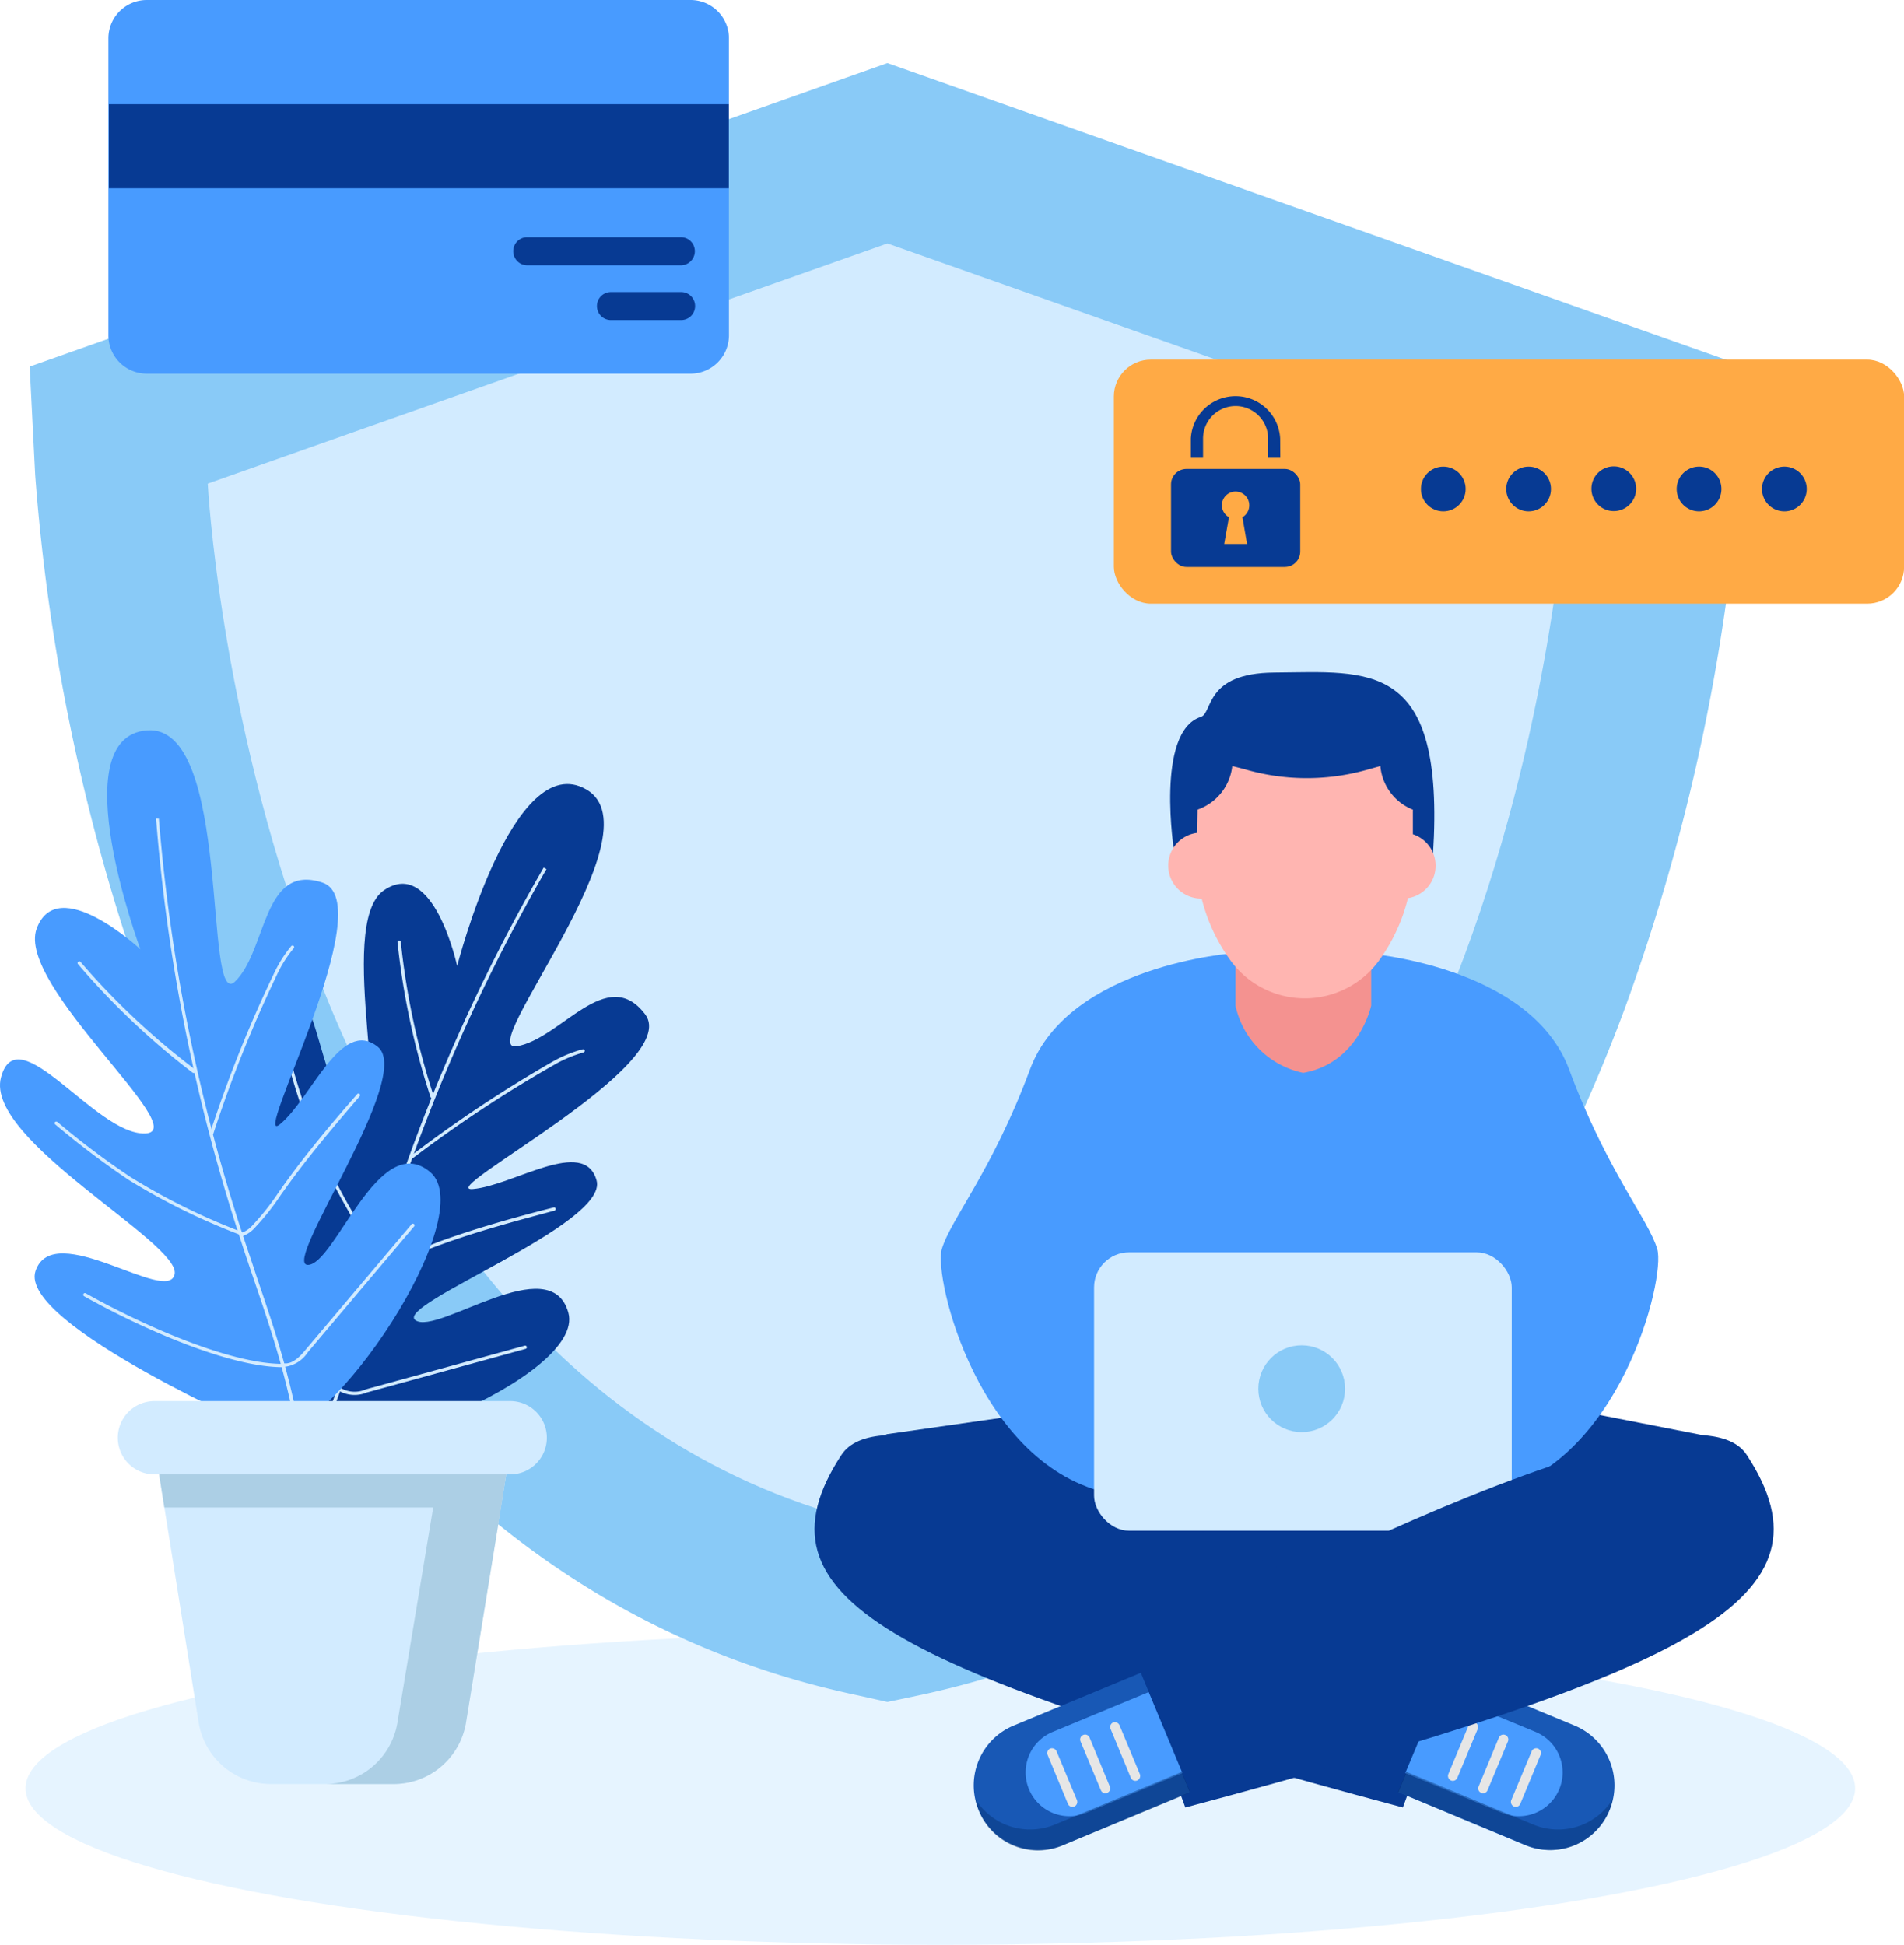 <svg xmlns="http://www.w3.org/2000/svg" viewBox="0 0 155.81 159.16"><defs><style>.cls-1,.cls-3{fill:#d2ebff;}.cls-1{opacity:0.56;}.cls-2{fill:#89caf7;}.cls-4{fill:#073a93;}.cls-5{fill:#1858b5;}.cls-6{fill:#489bff;}.cls-7{fill:#063272;opacity:0.45;}.cls-8{fill:#e6e6e6;}.cls-9{fill:#f49290;}.cls-10{fill:#ffb5b1;}.cls-11{fill:#accfe5;}.cls-12{fill:#ffaa45;}</style></defs><g id="Layer_2" data-name="Layer 2"><g id="OBJECTS"><ellipse class="cls-1" cx="76.95" cy="146.35" rx="74.86" ry="12.81"/><path class="cls-2" d="M70.16,138.74c-26.25-5.53-46.26-25-57.85-56.18A162.55,162.55,0,0,1,2.88,38.88L2.43,30,72.62,5.16,142.82,30l-.45,8.91a163,163,0,0,1-9.43,43.68c-11.59,31.22-31.6,50.65-57.85,56.18l-2.47.52Z"/><path class="cls-3" d="M128.22,39.58,72.62,19.92h0L17,39.58S20.79,114,72.62,125h0C124.46,114,128.22,39.58,128.22,39.58Z"/><polygon class="cls-4" points="72.49 117.38 97.98 113.74 120.39 113.74 140.42 117.66 105.96 135.03 72.49 117.38"/><path class="cls-4" d="M119.28,135.73s-45.1-24.79-50.42-16.67c-7.69,11.74,4.06,17.65,45.94,28.86Z"/><path class="cls-5" d="M131.72,148.12h0a5.29,5.29,0,0,0-2.87-6.9l-10.41-4.32-4,9.77L124.81,151A5.28,5.28,0,0,0,131.72,148.12Z"/><path class="cls-6" d="M117.78,138.48l7.88,3.26a3.58,3.58,0,1,1-2.74,6.62L115,145.1Z"/><path class="cls-7" d="M115.08,145l10.41,4.32a5.26,5.26,0,0,0,6.48-2.08,5.17,5.17,0,0,1-7.16,3.72l-10.41-4.31Z"/><path class="cls-8" d="M118.52,145.19l1.67-4a.41.41,0,0,1,.52-.22h0a.41.41,0,0,1,.22.52l-1.67,4a.4.4,0,0,1-.52.22h0A.41.41,0,0,1,118.52,145.19Z"/><path class="cls-8" d="M121,146.2l1.66-4a.4.4,0,0,1,.52-.21h0a.4.4,0,0,1,.22.52l-1.67,4a.39.39,0,0,1-.52.21h0A.39.39,0,0,1,121,146.2Z"/><path class="cls-8" d="M123.67,147.32l1.67-4a.41.41,0,0,1,.52-.22h0a.4.4,0,0,1,.21.52l-1.66,4a.4.4,0,0,1-.52.22h0A.41.41,0,0,1,123.67,147.32Z"/><path class="cls-6" d="M135.62,102.23c-.69-2.39-4.14-6.42-7.21-14.7-3.19-8.6-16.79-9.53-16.79-9.53l-5.27,2.83L101.07,78s-13.6.93-16.79,9.53c-3.07,8.28-6.52,12.31-7.21,14.7s3.05,17.8,13.8,20h30.95C132.57,120,136.32,104.61,135.62,102.23Z"/><path class="cls-9" d="M112.21,78.06v4.23s-1,4.72-5.57,5.51a7.18,7.18,0,0,1-5.54-5.51V78.06Z"/><path class="cls-4" d="M96.09,69.75s-1.58-9.88,2.18-11.08c1-.33.28-3.59,6-3.63,7.82-.06,14-1.11,13,14.85Z"/><path class="cls-10" d="M101,70.84a2.7,2.7,0,1,0-2.7,2.7A2.69,2.69,0,0,0,101,70.84Z"/><path class="cls-10" d="M117.48,70.84a2.7,2.7,0,1,0-2.69,2.7A2.68,2.68,0,0,0,117.48,70.84Z"/><path class="cls-10" d="M115.64,66.27h0a4.24,4.24,0,0,1-2.68-3.58l-1.18.33a18.08,18.08,0,0,1-10-.09l-.94-.24A4.28,4.28,0,0,1,98,66.26h0l-.08,4.38a14.62,14.62,0,0,0,2.8,8,7.52,7.52,0,0,0,12.11,0,14.6,14.6,0,0,0,2.79-8V66.28Z"/><rect class="cls-3" x="89.53" y="102.49" width="34.18" height="22.78" rx="2.87"/><circle class="cls-2" cx="106.52" cy="113.65" r="3.55"/><path class="cls-4" d="M92.52,135.73s45.1-24.79,50.42-16.67c7.69,11.74-4.06,17.65-45.94,28.86Z"/><path class="cls-5" d="M80.08,148.12h0a5.29,5.29,0,0,1,2.87-6.9l10.41-4.32,4,9.77L87,151A5.28,5.28,0,0,1,80.08,148.12Z"/><path class="cls-6" d="M96.76,145.1l-7.88,3.26a3.58,3.58,0,1,1-2.74-6.62L94,138.48Z"/><path class="cls-7" d="M96.72,145l-10.41,4.32a5.26,5.26,0,0,1-6.48-2.08A5.17,5.17,0,0,0,87,151l10.42-4.31Z"/><path class="cls-8" d="M93.28,145.19l-1.67-4a.41.41,0,0,0-.52-.22h0a.4.4,0,0,0-.21.52l1.66,4a.4.4,0,0,0,.52.22h0A.41.41,0,0,0,93.28,145.19Z"/><path class="cls-8" d="M90.82,146.2l-1.66-4a.39.39,0,0,0-.52-.21h0a.4.4,0,0,0-.22.52l1.67,4a.39.39,0,0,0,.52.21h0A.39.39,0,0,0,90.82,146.2Z"/><path class="cls-8" d="M88.13,147.32l-1.67-4a.41.41,0,0,0-.52-.22h0a.4.4,0,0,0-.21.52l1.66,4a.4.4,0,0,0,.52.22h0A.41.41,0,0,0,88.13,147.32Z"/><path class="cls-4" d="M23.7,117.7S11.75,98.62,15.45,95.86s7.32,8.46,9.21,6.66-6.59-17.84-2.58-21.29,3.7,8.26,7.1,10.44-1.84-16,2.23-18.8,6,6.19,6,6.19S42,61.1,48,64.62s-9.31,21.61-5.7,21S49.65,78.88,52.79,83,35.41,97.58,38.69,97.31,47.81,93,48.82,96.6,32.18,106.79,34,108.05s11.05-5.87,12.51-.62S27.36,121,23.7,117.7Z"/><path class="cls-3" d="M22.25,125.15a62.7,62.7,0,0,0,5.52-12c.76-2.22,1.4-4.53,2-6.75.28-1,.57-2,.86-3.05A147.56,147.56,0,0,1,44.49,71l.23.13a147.08,147.08,0,0,0-13.8,32.29c-.29,1-.58,2-.86,3-.63,2.23-1.28,4.54-2,6.77a63.53,63.53,0,0,1-5.55,12.05Z"/><path class="cls-3" d="M35.28,89.85a.18.18,0,0,1-.05-.07,61.41,61.41,0,0,1-2.7-12.66.13.13,0,0,1,.12-.15.15.15,0,0,1,.15.12A60.42,60.42,0,0,0,35.49,89.7a.14.14,0,0,1-.09.17A.16.16,0,0,1,35.28,89.85Z"/><path class="cls-3" d="M33.6,94.8s0,0,0,0a.14.14,0,0,1,0-.19,106.87,106.87,0,0,1,11.64-7.74,10.43,10.43,0,0,1,2.44-1,.15.15,0,0,1,.17.1.14.14,0,0,1-.1.16,10.29,10.29,0,0,0-2.38,1A105.84,105.84,0,0,0,33.76,94.8.12.12,0,0,1,33.6,94.8Z"/><path class="cls-3" d="M30.93,102.93l0,0a54.41,54.41,0,0,1-5-8.89,69.55,69.55,0,0,1-2.39-7.14.14.14,0,0,1,.09-.17.14.14,0,0,1,.17.1,66.65,66.65,0,0,0,2.38,7.11,54.22,54.22,0,0,0,4.93,8.84.13.13,0,0,1-.18.18Z"/><path class="cls-3" d="M30.89,103.06a.13.13,0,0,1-.05-.16.13.13,0,0,1,.17-.08,2.36,2.36,0,0,0,1.21,0,21,21,0,0,0,3.19-1l.57-.22c3.06-1.11,6.24-2,9.32-2.78a.13.13,0,0,1,.17.09.14.14,0,0,1-.1.17c-3.07.82-6.25,1.67-9.29,2.78l-.58.21a19.82,19.82,0,0,1-3.23,1,2.58,2.58,0,0,1-1.35,0Z"/><path class="cls-3" d="M27.62,113.78c-3.58-2.46-7.67-9.07-10.09-14a.14.14,0,0,1,.06-.18.12.12,0,0,1,.18.06c2.41,4.89,6.47,11.46,10,13.89a.14.14,0,0,1,0,.19A.13.13,0,0,1,27.62,113.78Z"/><path class="cls-3" d="M27.85,113.88l-.1-.07a.15.15,0,0,1,0-.19.15.15,0,0,1,.19,0,2.25,2.25,0,0,0,2,.08l13-3.57a.14.14,0,0,1,.17.1.13.13,0,0,1-.1.16l-13,3.57A2.58,2.58,0,0,1,27.85,113.88Z"/><path class="cls-6" d="M22.11,117.35s-20.68-9-19.2-13.34,10.85,2.83,11.38.27S-1.27,93.3.08,88.18s7.75,4.71,11.79,4.58S1.29,80.63,3,76s8.49,1.69,8.49,1.69-6.46-17.38.54-17.92,4.58,23.11,7.21,20.55,2.22-9.7,7.14-8.09S20.36,94.11,22.92,92s5-8.76,8-6.33-7.95,17.85-5.73,17.85,5.79-11.12,10-7.61S27,118,22.11,117.35Z"/><path class="cls-3" d="M25.14,124.32a62.2,62.2,0,0,0-2.25-13c-.64-2.27-1.41-4.54-2.16-6.73-.34-1-.68-2-1-3A147.45,147.45,0,0,1,12.77,67L13,67A147.44,147.44,0,0,0,20,101.48c.33,1,.68,2,1,3,.75,2.2,1.52,4.47,2.16,6.74a62.24,62.24,0,0,1,2.26,13.09Z"/><path class="cls-3" d="M15.87,87.8a.16.16,0,0,1-.09,0,61.5,61.5,0,0,1-9.41-8.91.14.14,0,0,1,.21-.18A60.51,60.51,0,0,0,16,87.55a.13.13,0,0,1,0,.19A.11.11,0,0,1,15.87,87.8Z"/><path class="cls-3" d="M17.29,92.84h0a.13.13,0,0,1-.08-.17,105.4,105.4,0,0,1,5.21-13,10.5,10.5,0,0,1,1.42-2.25.14.14,0,0,1,.19,0,.13.13,0,0,1,0,.19,10.08,10.08,0,0,0-1.38,2.19,106.52,106.52,0,0,0-5.2,13A.14.14,0,0,1,17.29,92.84Z"/><path class="cls-3" d="M19.7,101.06h-.05a54.05,54.05,0,0,1-9.14-4.51,69.69,69.69,0,0,1-6-4.54.13.13,0,0,1,0-.19.15.15,0,0,1,.19,0,65.35,65.35,0,0,0,6,4.52,53.15,53.15,0,0,0,9.09,4.49.14.14,0,0,1,.07.18A.13.13,0,0,1,19.7,101.06Z"/><path class="cls-3" d="M19.73,101.19a.14.14,0,0,1-.13-.1.15.15,0,0,1,.1-.17,2.24,2.24,0,0,0,1-.68,20,20,0,0,0,2.07-2.62l.36-.51c1.88-2.65,4-5.16,6.11-7.58a.13.13,0,0,1,.19,0,.14.14,0,0,1,0,.19c-2.07,2.42-4.21,4.93-6.09,7.57l-.36.5a19.8,19.8,0,0,1-2.1,2.66,2.55,2.55,0,0,1-1.12.75Z"/><path class="cls-3" d="M23.12,111.89c-4.34,0-11.47-3.13-16.26-5.82a.14.14,0,0,1,.13-.24c4.76,2.67,11.84,5.79,16.13,5.79a.13.13,0,0,1,.13.14A.13.13,0,0,1,23.12,111.89Z"/><path class="cls-3" d="M23.37,111.85h-.12a.13.13,0,0,1-.12-.14.14.14,0,0,1,.14-.13c.65.05,1.21-.48,1.7-1.07l8.73-10.34a.14.14,0,0,1,.21.17l-8.73,10.34A2.62,2.62,0,0,1,23.37,111.85Z"/><path class="cls-3" d="M13,120.54,16.26,141a6,6,0,0,0,5.91,5H32.23a6,6,0,0,0,5.9-5l3.31-20.44Z"/><path class="cls-11" d="M41.44,120.54H13l.45,2.83h22L32.52,141a6,6,0,0,1-5.9,5h5.61a6,6,0,0,0,5.9-5L41,123.37h0Z"/><path class="cls-3" d="M41.75,114.66H12.64a3,3,0,0,0-3,3h0a3,3,0,0,0,3,3H41.75a3,3,0,0,0,3-3h0A3,3,0,0,0,41.75,114.66Z"/><rect class="cls-12" x="91.15" y="29.43" width="64.67" height="19.97" rx="3.02"/><rect class="cls-4" x="95.83" y="38.38" width="10.57" height="8.02" rx="1.26"/><path class="cls-4" d="M104.77,37.47h-1V35.89a2.66,2.66,0,0,0-5.32,0v1.58h-1V35.89a3.66,3.66,0,0,1,7.31,0Z"/><path class="cls-12" d="M102.23,41.33a1.12,1.12,0,1,0-1.66,1l-.39,2.19h1.87l-.38-2.19A1.12,1.12,0,0,0,102.23,41.33Z"/><circle class="cls-4" cx="118.11" cy="40.02" r="1.83"/><circle class="cls-4" cx="125.09" cy="40.02" r="1.83"/><path class="cls-4" d="M133.89,40a1.83,1.83,0,1,1-1.83-1.83A1.83,1.83,0,0,1,133.89,40Z"/><path class="cls-4" d="M140.87,40A1.83,1.83,0,1,1,139,38.19,1.83,1.83,0,0,1,140.87,40Z"/><path class="cls-4" d="M147.85,40A1.83,1.83,0,1,1,146,38.19,1.83,1.83,0,0,1,147.85,40Z"/><path class="cls-6" d="M59.65,3.12V27.46a3.14,3.14,0,0,1-3.12,3.12H12a3.14,3.14,0,0,1-3.13-3.12V3.12A3.14,3.14,0,0,1,12,0H56.53A3.14,3.14,0,0,1,59.65,3.12Z"/><rect class="cls-4" x="8.91" y="8.53" width="50.73" height="6.88"/><path class="cls-4" d="M55.72,19.41H43.09A1.14,1.14,0,0,0,42,20.56h0a1.15,1.15,0,0,0,1.14,1.15H55.72a1.15,1.15,0,0,0,1.14-1.15h0A1.14,1.14,0,0,0,55.72,19.41Z"/><path class="cls-4" d="M55.72,23.9H50a1.14,1.14,0,0,0-1.15,1.15h0A1.14,1.14,0,0,0,50,26.19h5.74a1.14,1.14,0,0,0,1.14-1.14h0A1.14,1.14,0,0,0,55.72,23.9Z"/></g></g></svg>